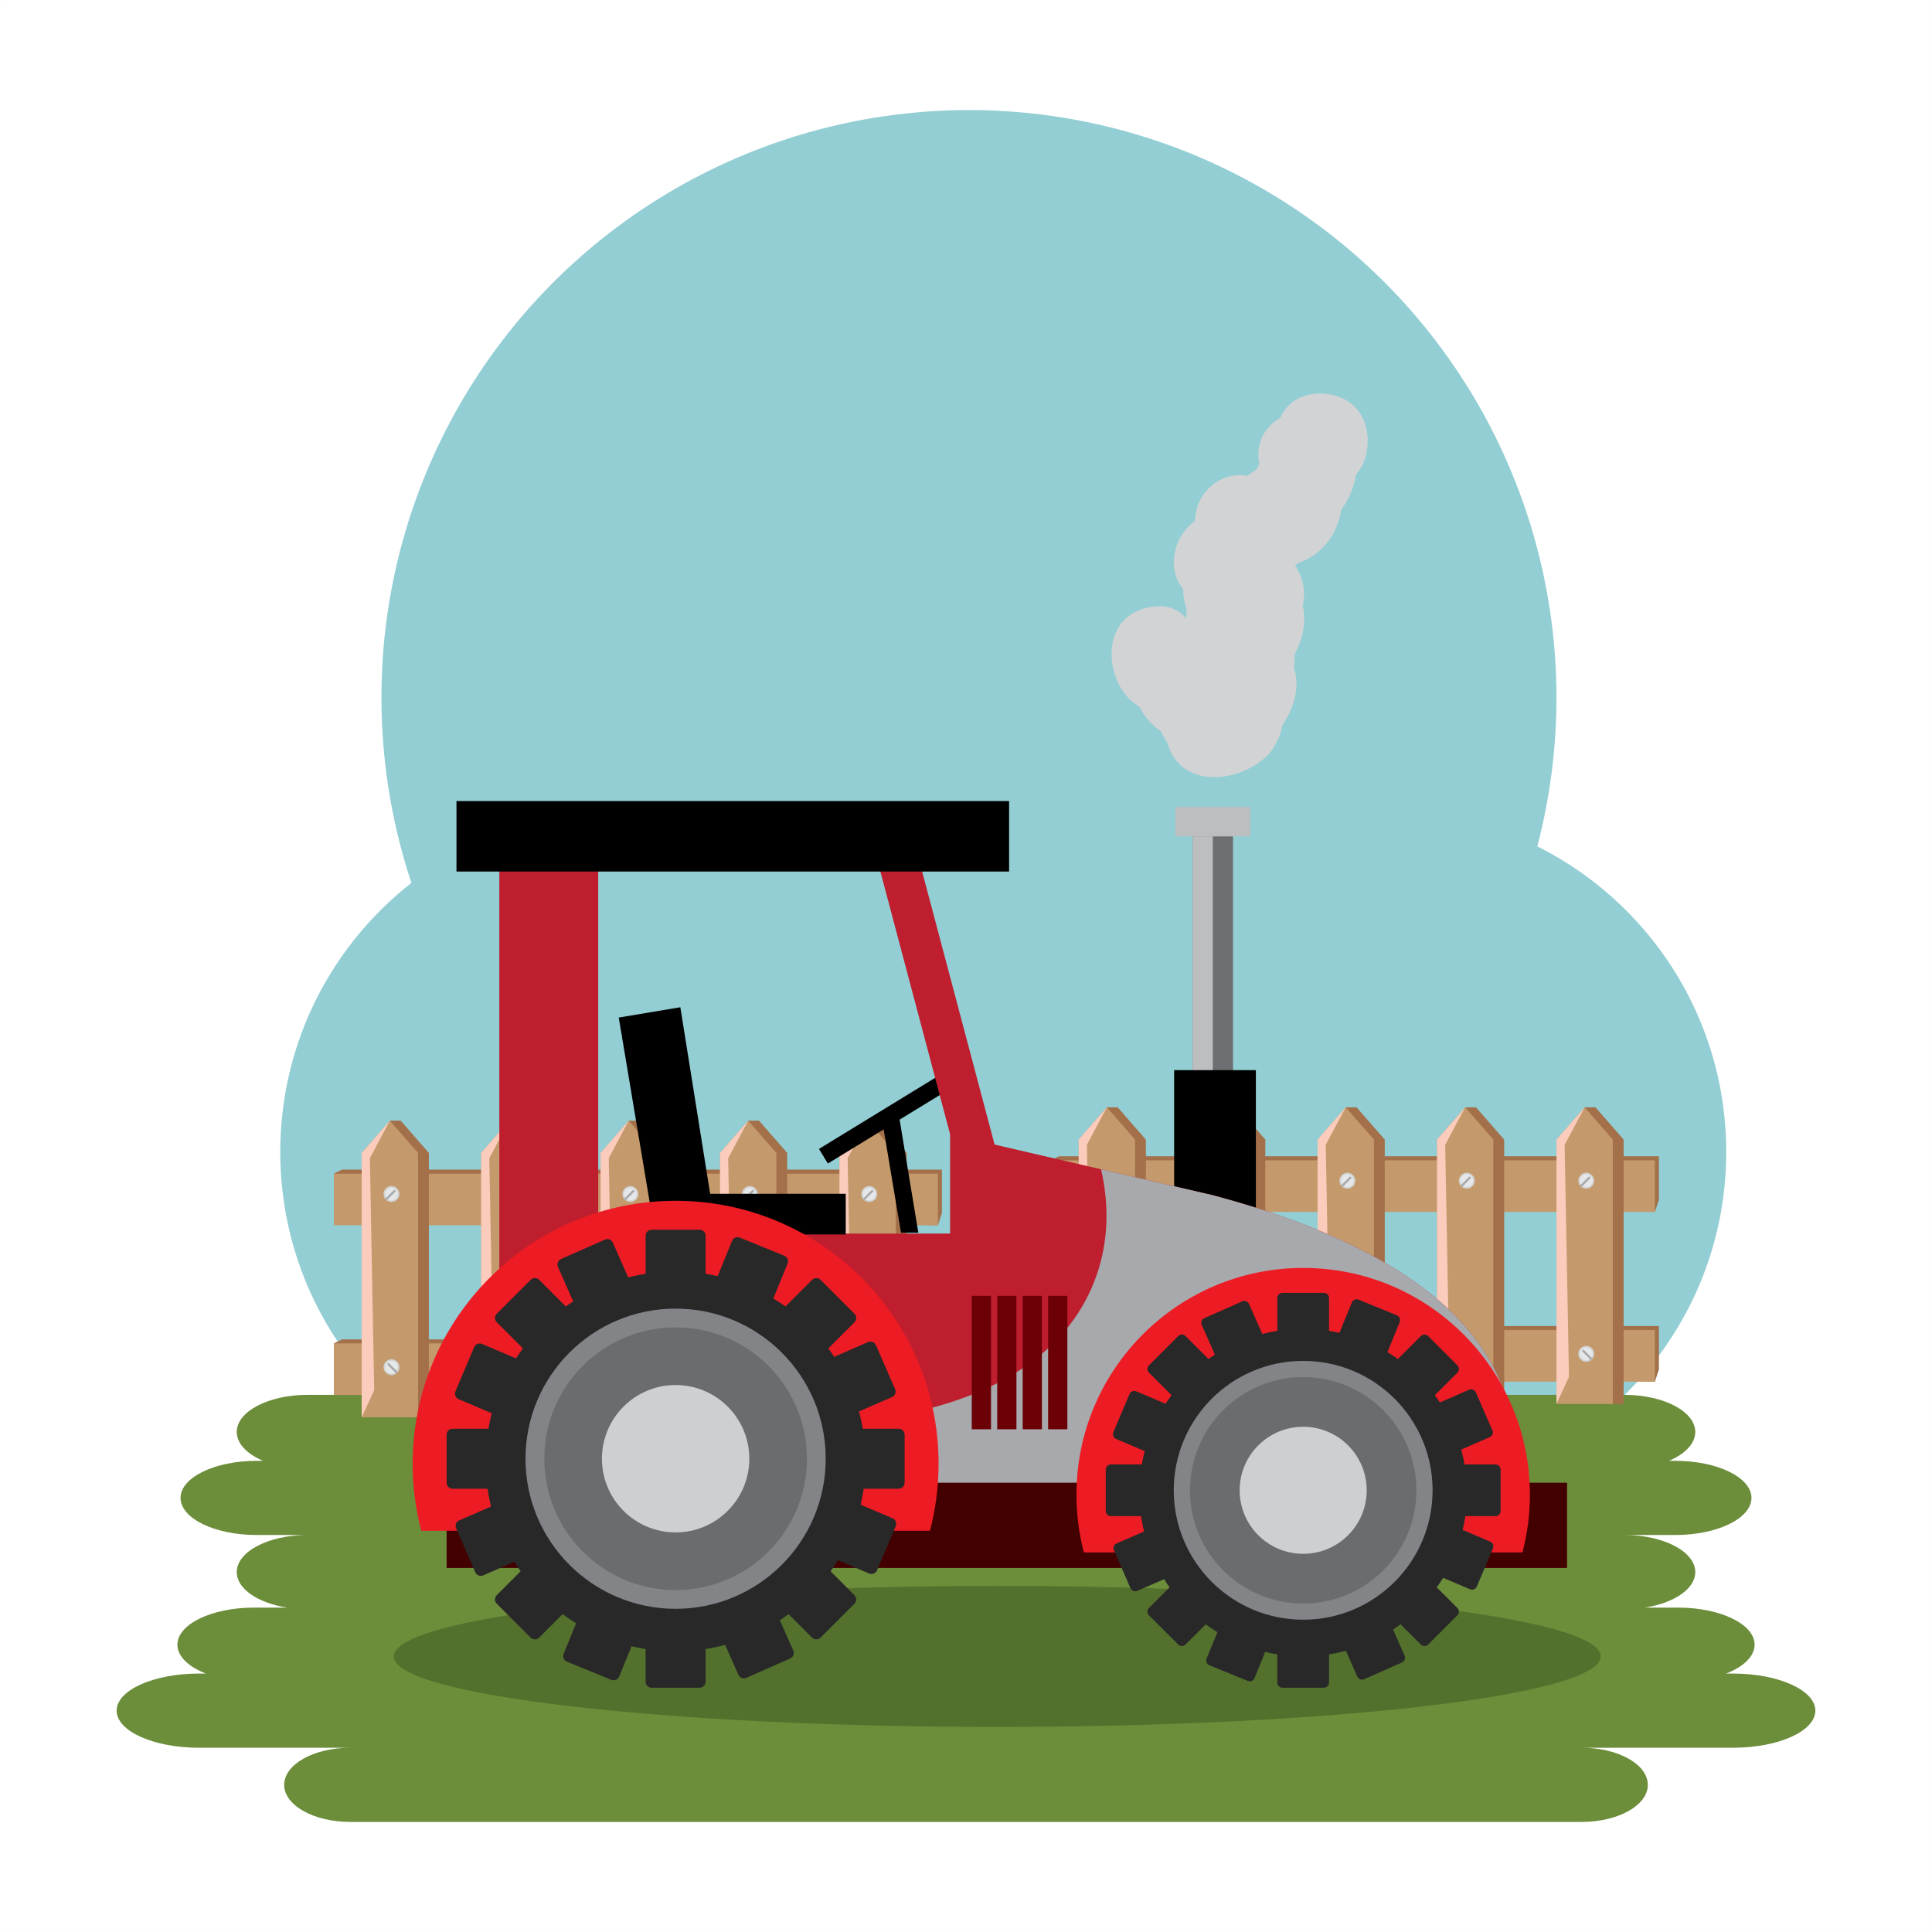 <?xml version="1.0" encoding="utf-8"?>
<!-- Generator: Adobe Illustrator 27.5.0, SVG Export Plug-In . SVG Version: 6.00 Build 0)  -->
<svg version="1.1" id="Capa_1" xmlns="http://www.w3.org/2000/svg" xmlns:xlink="http://www.w3.org/1999/xlink" x="0px" y="0px"
	 viewBox="0 0 425.2 425.2" style="enable-background:new 0 0 425.2 425.2;" xml:space="preserve">
<rect x="0" y="0" width="425.2" height="425.2" fill="#808080" stroke="none"/>
<g>
	<rect x="0.002" y="0.002" style="fill:#FFFFFF;" width="425.196" height="425.196"/>
	
		<ellipse transform="matrix(1 -0.018 0.018 1 -4.003 3.924)" style="fill:#93CED4;" cx="217.848" cy="226.245" rx="113.202" ry="113.203"/>
	<circle style="fill:#93CED4;" cx="213.249" cy="153.523" r="129.3"/>
	<path style="fill:#93CED4;" d="M229.607,253.526c0-41.507,33.647-75.154,75.153-75.154c41.506,0,75.153,33.647,75.153,75.154
		c0,41.504-33.647,75.152-75.153,75.152C263.254,328.679,229.607,295.03,229.607,253.526z"/>
	<path style="fill:#93CED4;" d="M61.681,253.526c0-41.507,33.647-75.154,75.153-75.154s75.153,33.647,75.153,75.154
		c0,41.504-33.647,75.152-75.153,75.152S61.681,295.03,61.681,253.526z"/>
	<path style="fill:#6C8D3A;" d="M399.528,376.485c0,4.51-8.115,8.164-18.126,8.164h-33.296c8.036,0,14.551,3.656,14.551,8.164
		c0,4.51-6.515,8.164-14.551,8.164H77.093c-8.037,0-14.551-3.654-14.551-8.164c0-4.508,6.514-8.164,14.551-8.164H43.797
		c-10.011,0-18.126-3.654-18.126-8.164c0-4.508,8.115-8.164,18.126-8.164h1.508c-3.816-1.496-6.262-3.783-6.262-6.35
		c0-4.508,7.535-8.164,16.83-8.164h7.305c-6.405-1.01-11.073-4.125-11.073-7.814c0-4.51,6.967-8.164,15.563-8.164H56.501
		c-9.258,0-16.763-3.656-16.763-8.164c0-4.51,7.505-8.164,16.763-8.164h1.395c-3.529-1.498-5.791-3.783-5.791-6.35
		c0-4.51,6.967-8.166,15.563-8.166h289.865c8.595,0,15.563,3.656,15.563,8.166c0,2.566-2.262,4.852-5.791,6.35h1.395
		c9.258,0,16.763,3.654,16.763,8.164c0,4.508-7.505,8.164-16.763,8.164h-11.166c8.595,0,15.563,3.654,15.563,8.164
		c0,3.689-4.668,6.805-11.073,7.814h7.305c9.295,0,16.83,3.656,16.83,8.164c0,2.566-2.446,4.853-6.262,6.35h1.508
		C391.413,368.321,399.528,371.978,399.528,376.485z"/>
	<g>
		<g>
			<polygon style="fill:#A3704A;" points="365.102,264.038 364.205,266.726 233.067,264.038 231.275,255.368 233.067,254.472 
				365.102,254.472 			"/>
			<rect x="231.275" y="255.368" style="fill:#C49A6C;" width="132.93" height="11.357"/>
		</g>
		<g>
			<polygon style="fill:#A3704A;" points="365.102,301.396 364.205,304.085 233.067,301.396 231.275,292.728 233.067,291.831 
				365.102,291.831 			"/>
			<rect x="231.275" y="292.728" style="fill:#C49A6C;" width="132.93" height="11.357"/>
		</g>
		<g>
			<g>
				<polygon style="fill:#A3704A;" points="252.186,308.979 239.783,308.979 239.783,250.802 243.6,243.704 245.984,243.704 
					252.186,250.802 				"/>
				<polygon style="fill:#C49A6C;" points="249.8,308.979 237.398,308.979 237.398,250.802 243.6,243.704 249.8,250.802 				"/>
				<polygon style="fill:#FBCBBB;" points="240.155,303.044 237.398,308.979 237.398,250.802 243.6,243.704 239.201,251.972 				"/>
			</g>
			<g>
				<path style="fill:#D1D3D4;" d="M245.193,261.085c-0.682,0.684-1.79,0.684-2.473,0c-0.684-0.684-0.683-1.789,0-2.473
					s1.791-0.684,2.473,0C245.877,259.296,245.876,260.401,245.193,261.085z"/>
				<path style="fill:#E6E7E8;" d="M244.95,260.843c-0.548,0.547-1.436,0.547-1.985,0c-0.548-0.549-0.548-1.438,0-1.986
					c0.549-0.549,1.438-0.549,1.985,0C245.498,259.405,245.498,260.294,244.95,260.843z"/>
				<path style="fill:#A7A9AC;" d="M243.058,261.085c-0.092,0.094-0.244,0.094-0.337,0l0,0c-0.093-0.092-0.093-0.244,0-0.338
					l1.724-1.723c0.093-0.094,0.244-0.094,0.337,0l0,0c0.094,0.094,0.094,0.244,0,0.338L243.058,261.085z"/>
			</g>
			<g>
				<path style="fill:#D1D3D4;" d="M245.193,296.722c0.684,0.682,0.684,1.789,0,2.473c-0.682,0.684-1.79,0.684-2.473,0
					c-0.684-0.684-0.684-1.791,0-2.473C243.403,296.038,244.512,296.038,245.193,296.722z"/>
				<path style="fill:#E6E7E8;" d="M244.951,296.966c0.547,0.547,0.547,1.438,0,1.984c-0.549,0.549-1.438,0.549-1.986,0
					c-0.548-0.547-0.549-1.438,0-1.984C243.514,296.417,244.402,296.417,244.951,296.966z"/>
				<path style="fill:#A7A9AC;" d="M245.193,298.857c0.093,0.094,0.093,0.244,0,0.338l0,0c-0.092,0.094-0.243,0.094-0.337,0
					l-1.724-1.725c-0.094-0.092-0.094-0.242,0-0.336l0,0c0.093-0.094,0.244-0.094,0.337,0L245.193,298.857z"/>
			</g>
		</g>
		<g>
			<g>
				<polygon style="fill:#A3704A;" points="278.473,308.979 266.07,308.979 266.07,250.802 269.888,243.704 272.272,243.704 
					278.473,250.802 				"/>
				<polygon style="fill:#C49A6C;" points="276.088,308.979 263.686,308.979 263.686,250.802 269.888,243.704 276.088,250.802 				
					"/>
				<polygon style="fill:#FBCBBB;" points="266.442,303.044 263.686,308.979 263.686,250.802 269.888,243.704 265.488,251.972 				
					"/>
			</g>
			<g>
				<path style="fill:#D1D3D4;" d="M271.482,261.085c-0.683,0.684-1.79,0.684-2.474,0c-0.683-0.684-0.683-1.789,0-2.473
					c0.684-0.684,1.791-0.684,2.474,0C272.164,259.296,272.164,260.401,271.482,261.085z"/>
				<path style="fill:#E6E7E8;" d="M271.237,260.843c-0.548,0.547-1.436,0.547-1.985,0c-0.548-0.549-0.548-1.438,0-1.986
					c0.548-0.549,1.438-0.549,1.985,0C271.786,259.405,271.786,260.294,271.237,260.843z"/>
				<path style="fill:#A7A9AC;" d="M269.346,261.085c-0.094,0.094-0.244,0.094-0.338,0l0,0c-0.093-0.092-0.093-0.244,0-0.338
					l1.724-1.723c0.094-0.094,0.244-0.094,0.338,0l0,0c0.093,0.094,0.093,0.244,0,0.338L269.346,261.085z"/>
			</g>
			<g>
				<path style="fill:#D1D3D4;" d="M271.48,296.722c0.684,0.682,0.684,1.789,0,2.473c-0.682,0.684-1.789,0.684-2.472,0
					c-0.684-0.684-0.684-1.791,0-2.473C269.691,296.038,270.799,296.038,271.48,296.722z"/>
				<path style="fill:#E6E7E8;" d="M271.237,296.966c0.549,0.547,0.549,1.438,0,1.984c-0.548,0.549-1.438,0.549-1.985,0
					c-0.548-0.547-0.548-1.438,0-1.984C269.8,296.417,270.69,296.417,271.237,296.966z"/>
				<path style="fill:#A7A9AC;" d="M271.48,298.857c0.094,0.094,0.094,0.244,0,0.338l0,0c-0.092,0.094-0.243,0.094-0.336,0
					l-1.725-1.725c-0.093-0.092-0.093-0.242,0-0.336l0,0c0.094-0.094,0.244-0.094,0.338,0L271.48,298.857z"/>
			</g>
		</g>
		<g>
			<g>
				<polygon style="fill:#A3704A;" points="304.76,308.979 292.358,308.979 292.358,250.802 296.175,243.704 298.56,243.704 
					304.76,250.802 				"/>
				<polygon style="fill:#C49A6C;" points="302.376,308.979 289.974,308.979 289.974,250.802 296.175,243.704 302.376,250.802 				
					"/>
				<polygon style="fill:#FBCBBB;" points="292.729,303.044 289.974,308.979 289.974,250.802 296.175,243.704 291.775,251.972 				
					"/>
			</g>
			<g>
				<path style="fill:#D1D3D4;" d="M297.769,261.085c-0.682,0.684-1.79,0.684-2.473,0c-0.684-0.684-0.683-1.789,0-2.473
					s1.791-0.684,2.473,0C298.452,259.296,298.451,260.401,297.769,261.085z"/>
				<path style="fill:#E6E7E8;" d="M297.525,260.843c-0.549,0.547-1.438,0.547-1.986,0c-0.548-0.549-0.548-1.438,0-1.986
					c0.548-0.549,1.438-0.549,1.986,0C298.073,259.405,298.073,260.294,297.525,260.843z"/>
				<path style="fill:#A7A9AC;" d="M295.632,261.085c-0.092,0.094-0.243,0.094-0.336,0l0,0c-0.093-0.092-0.093-0.244,0-0.338
					l1.724-1.723c0.093-0.094,0.244-0.094,0.337,0l0,0c0.094,0.094,0.094,0.244,0,0.338L295.632,261.085z"/>
			</g>
			<g>
				<path style="fill:#D1D3D4;" d="M297.769,296.722c0.684,0.682,0.684,1.789,0,2.473c-0.682,0.684-1.79,0.684-2.473,0
					c-0.684-0.684-0.684-1.791,0-2.473C295.978,296.038,297.087,296.038,297.769,296.722z"/>
				<path style="fill:#E6E7E8;" d="M297.525,296.966c0.548,0.547,0.548,1.438,0,1.984c-0.549,0.549-1.438,0.549-1.986,0
					c-0.548-0.547-0.548-1.438,0-1.984C296.087,296.417,296.977,296.417,297.525,296.966z"/>
				<path style="fill:#A7A9AC;" d="M297.769,298.857c0.093,0.094,0.093,0.244,0,0.338l0,0c-0.093,0.094-0.244,0.094-0.336,0
					l-1.725-1.725c-0.094-0.092-0.094-0.242,0-0.336l0,0c0.093-0.094,0.244-0.094,0.337,0L297.769,298.857z"/>
			</g>
		</g>
		<g>
			<g>
				<polygon style="fill:#A3704A;" points="331.047,308.979 318.646,308.979 318.646,250.802 322.463,243.704 324.848,243.704 
					331.047,250.802 				"/>
				<polygon style="fill:#C49A6C;" points="328.663,308.979 316.261,308.979 316.261,250.802 322.463,243.704 328.663,250.802 				
					"/>
				<polygon style="fill:#FBCBBB;" points="319.017,303.044 316.261,308.979 316.261,250.802 322.463,243.704 318.063,251.972 				
					"/>
			</g>
			<g>
				<path style="fill:#D1D3D4;" d="M324.056,261.085c-0.683,0.684-1.79,0.684-2.473,0c-0.683-0.684-0.683-1.789,0-2.473
					c0.683-0.684,1.79-0.684,2.473,0C324.739,259.296,324.739,260.401,324.056,261.085z"/>
				<path style="fill:#E6E7E8;" d="M323.813,260.843c-0.549,0.547-1.439,0.547-1.986,0c-0.548-0.549-0.548-1.438,0-1.986
					c0.548-0.549,1.438-0.549,1.986,0C324.361,259.405,324.36,260.294,323.813,260.843z"/>
				<path style="fill:#A7A9AC;" d="M321.92,261.085c-0.094,0.094-0.243,0.094-0.337,0l0,0c-0.093-0.092-0.093-0.244,0-0.338
					l1.724-1.723c0.094-0.094,0.244-0.094,0.337,0l0,0c0.094,0.094,0.094,0.244,0,0.338L321.92,261.085z"/>
			</g>
			<g>
				<path style="fill:#D1D3D4;" d="M324.056,296.722c0.684,0.682,0.684,1.789,0,2.473c-0.683,0.684-1.79,0.684-2.473,0
					c-0.683-0.684-0.683-1.791,0-2.473C322.266,296.038,323.373,296.038,324.056,296.722z"/>
				<path style="fill:#E6E7E8;" d="M323.813,296.966c0.548,0.547,0.549,1.438,0,1.984c-0.549,0.549-1.439,0.549-1.986,0
					c-0.548-0.547-0.548-1.438,0-1.984C322.374,296.417,323.264,296.417,323.813,296.966z"/>
				<path style="fill:#A7A9AC;" d="M324.056,298.857c0.094,0.094,0.094,0.244,0,0.338l0,0c-0.093,0.094-0.244,0.094-0.336,0
					l-1.725-1.725c-0.093-0.092-0.093-0.242,0-0.336l0,0c0.093-0.094,0.244-0.094,0.338,0L324.056,298.857z"/>
			</g>
		</g>
		<g>
			<g>
				<polygon style="fill:#A3704A;" points="357.335,308.979 344.934,308.979 344.934,250.802 348.75,243.704 351.134,243.704 
					357.335,250.802 				"/>
				<polygon style="fill:#C49A6C;" points="354.95,308.979 342.549,308.979 342.549,250.802 348.75,243.704 354.95,250.802 				"/>
				<polygon style="fill:#FBCBBB;" points="345.305,303.044 342.549,308.979 342.549,250.802 348.75,243.704 344.351,251.972 				
					"/>
			</g>
			<g>
				<path style="fill:#D1D3D4;" d="M350.344,261.085c-0.683,0.684-1.791,0.684-2.473,0c-0.684-0.684-0.683-1.789,0-2.473
					c0.682-0.684,1.79-0.684,2.473,0C351.027,259.296,351.026,260.401,350.344,261.085z"/>
				<path style="fill:#E6E7E8;" d="M350.101,260.843c-0.549,0.547-1.438,0.547-1.987,0c-0.548-0.549-0.548-1.438,0-1.986
					c0.549-0.549,1.438-0.549,1.987,0C350.648,259.405,350.648,260.294,350.101,260.843z"/>
				<path style="fill:#A7A9AC;" d="M348.207,261.085c-0.093,0.094-0.243,0.094-0.336,0l0,0c-0.093-0.092-0.093-0.244,0-0.338
					l1.724-1.723c0.093-0.094,0.244-0.094,0.337,0l0,0c0.094,0.094,0.094,0.244,0,0.338L348.207,261.085z"/>
			</g>
			<g>
				<path style="fill:#D1D3D4;" d="M350.344,296.722c0.684,0.682,0.684,1.789,0,2.473c-0.683,0.684-1.791,0.684-2.473,0
					c-0.684-0.684-0.684-1.791,0-2.473C348.553,296.038,349.661,296.038,350.344,296.722z"/>
				<path style="fill:#E6E7E8;" d="M350.101,296.966c0.548,0.547,0.548,1.438,0,1.984c-0.549,0.549-1.438,0.549-1.987,0
					c-0.548-0.547-0.548-1.438,0-1.984C348.662,296.417,349.552,296.417,350.101,296.966z"/>
				<path style="fill:#A7A9AC;" d="M350.344,298.857c0.093,0.094,0.093,0.244,0,0.338l0,0c-0.093,0.094-0.244,0.094-0.337,0
					l-1.724-1.725c-0.094-0.092-0.094-0.242,0-0.336l0,0c0.092-0.094,0.244-0.094,0.337,0L350.344,298.857z"/>
			</g>
		</g>
	</g>
	<g>
		<g>
			<polygon style="fill:#A3704A;" points="207.303,266.974 206.407,269.661 75.27,266.974 73.477,258.304 75.27,257.407 
				207.303,257.407 			"/>
			<rect x="73.477" y="258.304" style="fill:#C49A6C;" width="132.931" height="11.357"/>
		</g>
		<g>
			<polygon style="fill:#A3704A;" points="207.303,304.333 206.407,307.021 75.27,304.333 73.477,295.663 75.27,294.767 
				207.303,294.767 			"/>
			<rect x="73.477" y="295.663" style="fill:#C49A6C;" width="132.931" height="11.357"/>
		</g>
		<g>
			<g>
				<polygon style="fill:#A3704A;" points="94.388,311.915 81.985,311.915 81.985,253.737 85.801,246.64 88.186,246.64 
					94.388,253.737 				"/>
				<polygon style="fill:#C49A6C;" points="92.002,311.915 79.601,311.915 79.601,253.737 85.801,246.64 92.002,253.737 				"/>
				<polygon style="fill:#FBCBBB;" points="82.356,305.979 79.601,311.915 79.601,253.737 85.801,246.64 81.402,254.907 				"/>
			</g>
			<g>
				<path style="fill:#D1D3D4;" d="M87.396,264.022c-0.683,0.682-1.79,0.682-2.473,0c-0.684-0.684-0.683-1.791,0-2.475
					c0.683-0.682,1.79-0.682,2.473,0C88.078,262.232,88.078,263.339,87.396,264.022z"/>
				<path style="fill:#E6E7E8;" d="M87.151,263.778c-0.548,0.547-1.437,0.549-1.985,0c-0.548-0.549-0.548-1.438,0-1.986
					c0.549-0.549,1.438-0.549,1.985,0C87.7,262.341,87.7,263.229,87.151,263.778z"/>
				<path style="fill:#A7A9AC;" d="M85.26,264.022c-0.093,0.092-0.244,0.092-0.337,0l0,0c-0.094-0.094-0.094-0.246,0-0.338
					l1.724-1.725c0.093-0.092,0.244-0.092,0.337,0l0,0c0.093,0.094,0.093,0.244,0,0.338L85.26,264.022z"/>
			</g>
			<g>
				<path style="fill:#D1D3D4;" d="M87.396,299.657c0.683,0.684,0.683,1.791,0,2.475c-0.683,0.682-1.79,0.682-2.473,0
					c-0.684-0.684-0.684-1.791,0-2.475C85.605,298.974,86.713,298.974,87.396,299.657z"/>
				<path style="fill:#E6E7E8;" d="M87.152,299.901c0.548,0.549,0.548,1.438,0,1.986c-0.549,0.549-1.438,0.547-1.986,0
					c-0.548-0.549-0.549-1.438,0-1.986C85.715,299.353,86.604,299.353,87.152,299.901z"/>
				<path style="fill:#A7A9AC;" d="M87.396,301.794c0.093,0.092,0.093,0.244,0,0.338l0,0c-0.093,0.092-0.244,0.092-0.337,0
					l-1.724-1.725c-0.094-0.094-0.094-0.244,0-0.338l0,0c0.093-0.094,0.244-0.094,0.337,0L87.396,301.794z"/>
			</g>
		</g>
		<g>
			<g>
				<polygon style="fill:#A3704A;" points="120.675,311.915 108.272,311.915 108.272,253.737 112.089,246.64 114.474,246.64 
					120.675,253.737 				"/>
				<polygon style="fill:#C49A6C;" points="118.289,311.915 105.888,311.915 105.888,253.737 112.089,246.64 118.289,253.737 				
					"/>
				<polygon style="fill:#FBCBBB;" points="108.645,305.979 105.888,311.915 105.888,253.737 112.089,246.64 107.689,254.907 				
					"/>
			</g>
			<g>
				<path style="fill:#D1D3D4;" d="M113.684,264.022c-0.684,0.682-1.79,0.682-2.474,0c-0.683-0.684-0.683-1.791,0-2.475
					c0.684-0.682,1.79-0.682,2.474,0C114.366,262.232,114.366,263.339,113.684,264.022z"/>
				<path style="fill:#E6E7E8;" d="M113.439,263.778c-0.549,0.547-1.438,0.549-1.985,0c-0.549-0.549-0.549-1.438,0-1.986
					c0.548-0.549,1.437-0.549,1.985,0C113.988,262.341,113.987,263.229,113.439,263.778z"/>
				<path style="fill:#A7A9AC;" d="M111.548,264.022c-0.094,0.092-0.244,0.092-0.338,0l0,0c-0.093-0.094-0.093-0.246,0-0.338
					l1.724-1.725c0.094-0.092,0.244-0.092,0.337,0l0,0c0.094,0.094,0.094,0.244,0,0.338L111.548,264.022z"/>
			</g>
			<g>
				<path style="fill:#D1D3D4;" d="M113.683,299.657c0.684,0.684,0.684,1.791,0,2.475c-0.683,0.682-1.789,0.682-2.473,0
					c-0.683-0.684-0.683-1.791,0-2.475C111.894,298.974,113,298.974,113.683,299.657z"/>
				<path style="fill:#E6E7E8;" d="M113.439,299.901c0.548,0.549,0.549,1.438,0,1.986c-0.549,0.549-1.438,0.547-1.985,0
					c-0.549-0.549-0.549-1.438,0-1.986C112.002,299.353,112.891,299.353,113.439,299.901z"/>
				<path style="fill:#A7A9AC;" d="M113.683,301.794c0.094,0.092,0.094,0.244,0,0.338l0,0c-0.093,0.092-0.244,0.092-0.337,0
					l-1.724-1.725c-0.093-0.094-0.093-0.244,0-0.338l0,0c0.093-0.094,0.243-0.094,0.338,0L113.683,301.794z"/>
			</g>
		</g>
		<g>
			<g>
				<polygon style="fill:#A3704A;" points="146.962,311.915 134.561,311.915 134.561,253.737 138.376,246.64 140.761,246.64 
					146.962,253.737 				"/>
				<polygon style="fill:#C49A6C;" points="144.577,311.915 132.176,311.915 132.176,253.737 138.376,246.64 144.577,253.737 				
					"/>
				<polygon style="fill:#FBCBBB;" points="134.932,305.979 132.176,311.915 132.176,253.737 138.376,246.64 133.978,254.907 				
					"/>
			</g>
			<g>
				<path style="fill:#D1D3D4;" d="M139.971,264.022c-0.683,0.682-1.79,0.682-2.473,0c-0.684-0.684-0.684-1.791,0-2.475
					c0.683-0.682,1.79-0.682,2.473,0C140.654,262.232,140.653,263.339,139.971,264.022z"/>
				<path style="fill:#E6E7E8;" d="M139.728,263.778c-0.549,0.547-1.439,0.549-1.987,0c-0.548-0.549-0.548-1.438,0-1.986
					c0.549-0.549,1.438-0.549,1.987,0C140.275,262.341,140.275,263.229,139.728,263.778z"/>
				<path style="fill:#A7A9AC;" d="M137.835,264.022c-0.094,0.092-0.245,0.092-0.337,0l0,0c-0.094-0.094-0.094-0.246,0-0.338
					l1.724-1.725c0.093-0.092,0.244-0.092,0.337,0l0,0c0.094,0.094,0.094,0.244,0,0.338L137.835,264.022z"/>
			</g>
			<g>
				<path style="fill:#D1D3D4;" d="M139.971,299.657c0.684,0.684,0.684,1.791,0,2.475c-0.683,0.682-1.79,0.682-2.473,0
					c-0.684-0.684-0.684-1.791,0-2.475C138.181,298.974,139.288,298.974,139.971,299.657z"/>
				<path style="fill:#E6E7E8;" d="M139.728,299.901c0.548,0.549,0.548,1.438,0,1.986c-0.549,0.549-1.439,0.547-1.987,0
					c-0.548-0.549-0.548-1.438,0-1.986C138.289,299.353,139.179,299.353,139.728,299.901z"/>
				<path style="fill:#A7A9AC;" d="M139.971,301.794c0.093,0.092,0.093,0.244,0,0.338l0,0c-0.093,0.092-0.244,0.092-0.337,0
					l-1.725-1.725c-0.093-0.094-0.093-0.244,0-0.338l0,0c0.093-0.094,0.244-0.094,0.337,0L139.971,301.794z"/>
			</g>
		</g>
		<g>
			<g>
				<polygon style="fill:#A3704A;" points="173.249,311.915 160.848,311.915 160.848,253.737 164.664,246.64 167.049,246.64 
					173.249,253.737 				"/>
				<polygon style="fill:#C49A6C;" points="170.864,311.915 158.463,311.915 158.463,253.737 164.664,246.64 170.864,253.737 				
					"/>
				<polygon style="fill:#FBCBBB;" points="161.219,305.979 158.463,311.915 158.463,253.737 164.664,246.64 160.265,254.907 				
					"/>
			</g>
			<g>
				<path style="fill:#D1D3D4;" d="M166.258,264.022c-0.683,0.682-1.79,0.682-2.474,0c-0.683-0.684-0.683-1.791,0-2.475
					c0.684-0.682,1.791-0.682,2.474,0C166.941,262.232,166.941,263.339,166.258,264.022z"/>
				<path style="fill:#E6E7E8;" d="M166.015,263.778c-0.549,0.547-1.438,0.549-1.986,0c-0.549-0.549-0.549-1.438,0-1.986
					c0.548-0.549,1.438-0.549,1.986,0C166.564,262.341,166.563,263.229,166.015,263.778z"/>
				<path style="fill:#A7A9AC;" d="M164.122,264.022c-0.094,0.092-0.244,0.092-0.338,0l0,0c-0.093-0.094-0.093-0.246,0-0.338
					l1.725-1.725c0.094-0.092,0.244-0.092,0.337,0l0,0c0.094,0.094,0.094,0.244,0,0.338L164.122,264.022z"/>
			</g>
			<g>
				<path style="fill:#D1D3D4;" d="M166.258,299.657c0.684,0.684,0.684,1.791,0,2.475c-0.683,0.682-1.79,0.682-2.474,0
					c-0.683-0.684-0.683-1.791,0-2.475C164.468,298.974,165.575,298.974,166.258,299.657z"/>
				<path style="fill:#E6E7E8;" d="M166.015,299.901c0.548,0.549,0.549,1.438,0,1.986c-0.549,0.549-1.438,0.547-1.986,0
					c-0.549-0.549-0.549-1.438,0-1.986C164.576,299.353,165.466,299.353,166.015,299.901z"/>
				<path style="fill:#A7A9AC;" d="M166.258,301.794c0.094,0.092,0.094,0.244,0,0.338l0,0c-0.093,0.092-0.244,0.092-0.337,0
					l-1.725-1.725c-0.092-0.094-0.092-0.244,0-0.338l0,0c0.094-0.094,0.244-0.094,0.338,0L166.258,301.794z"/>
			</g>
		</g>
		<g>
			<g>
				<polygon style="fill:#A3704A;" points="199.537,311.915 187.136,311.915 187.136,253.737 190.951,246.64 193.336,246.64 
					199.537,253.737 				"/>
				<polygon style="fill:#C49A6C;" points="197.152,311.915 184.751,311.915 184.751,253.737 190.951,246.64 197.152,253.737 				
					"/>
				<polygon style="fill:#FBCBBB;" points="187.507,305.979 184.751,311.915 184.751,253.737 190.951,246.64 186.553,254.907 				
					"/>
			</g>
			<g>
				<path style="fill:#D1D3D4;" d="M192.546,264.022c-0.683,0.682-1.791,0.682-2.474,0c-0.684-0.684-0.683-1.791,0-2.475
					c0.683-0.682,1.791-0.682,2.474,0C193.23,262.232,193.229,263.339,192.546,264.022z"/>
				<path style="fill:#E6E7E8;" d="M192.303,263.778c-0.549,0.547-1.438,0.549-1.987,0c-0.548-0.549-0.548-1.438,0-1.986
					c0.549-0.549,1.439-0.549,1.987,0C192.851,262.341,192.851,263.229,192.303,263.778z"/>
				<path style="fill:#A7A9AC;" d="M190.409,264.022c-0.093,0.092-0.244,0.092-0.337,0l0,0c-0.093-0.094-0.093-0.246,0-0.338
					l1.725-1.725c0.093-0.092,0.243-0.092,0.337,0l0,0c0.094,0.094,0.094,0.244,0,0.338L190.409,264.022z"/>
			</g>
			<g>
				<path style="fill:#D1D3D4;" d="M192.546,299.657c0.684,0.684,0.684,1.791,0,2.475c-0.683,0.682-1.791,0.682-2.474,0
					c-0.684-0.684-0.684-1.791,0-2.475C190.755,298.974,191.863,298.974,192.546,299.657z"/>
				<path style="fill:#E6E7E8;" d="M192.303,299.901c0.548,0.549,0.548,1.438,0,1.986c-0.549,0.549-1.438,0.547-1.987,0
					c-0.548-0.549-0.548-1.438,0-1.986C190.864,299.353,191.754,299.353,192.303,299.901z"/>
				<path style="fill:#A7A9AC;" d="M192.546,301.794c0.093,0.092,0.093,0.244,0,0.338l0,0c-0.093,0.092-0.244,0.092-0.338,0
					l-1.724-1.725c-0.093-0.094-0.093-0.244,0-0.338l0,0c0.093-0.094,0.244-0.094,0.337,0L192.546,301.794z"/>
			</g>
		</g>
	</g>
</g>
<path style="fill:#53712C;" d="M86.65,364.55c0,8.564,59.465,15.507,132.821,15.507s132.823-6.942,132.823-15.507
	c0-8.565-59.467-15.508-132.823-15.508S86.65,355.984,86.65,364.55z"/>
<g>
	<rect x="262.482" y="184.055" style="fill:#6D6E71;" width="8.883" height="80.217"/>
	<rect x="262.482" y="184.055" style="fill:#BCBEC0;" width="4.441" height="80.217"/>
	<rect x="258.406" y="235.52" width="17.989" height="41.189"/>
	<path style="fill:#BE1E2D;" d="M111.345,327.234h219.829c0,0,17.903-42.344-64.293-64.201l-57.779-13.4v21.861h-97.756V327.234z"/>
	<path style="fill:#A7A9AC;" d="M266.88,263.033l-24.561-5.695c1.655,7.177,1.685,14.62-0.459,21.719
		c-5.083,16.832-19.716,26.039-35.899,30.535c-17.706,4.915-36.981,6.85-54.976,2.564c-13.601-3.239-28.221-8.017-39.64-16.66
		v31.739h219.829C331.173,327.234,349.076,284.891,266.88,263.033z"/>
	<rect x="109.893" y="188.992" style="fill:#BE1E2D;" width="21.76" height="138.243"/>
	<rect x="98.294" y="326.322" style="fill:#430000;" width="246.588" height="18.751"/>
	<g>
		<path style="fill:#ED1C24;" d="M253.857,341.654c-1.524-3.944-2.36-8.229-2.36-12.71c0-19.5,15.809-35.309,35.31-35.309
			c19.501,0,35.309,15.809,35.309,35.309c0,4.48-0.836,8.766-2.36,12.71h15.313c1.065-4.058,1.634-8.316,1.634-12.707
			c0-27.559-22.34-49.899-49.897-49.899c-27.557,0-49.896,22.341-49.896,49.899c0,4.391,0.568,8.649,1.634,12.707H253.857z"/>
		<g>
			<g>
				<path style="fill:#282829;" d="M322.853,328.5c0,19.908-16.138,36.049-36.047,36.049c-19.91,0-36.047-16.141-36.047-36.049
					c0-19.907,16.138-36.045,36.047-36.045C306.715,292.455,322.853,308.593,322.853,328.5z"/>
				<g>
					<path style="fill:#282829;" d="M308.021,343.181c-0.579-0.246-0.849-0.912-0.603-1.493l3.56-8.38
						c0.246-0.581,0.914-0.852,1.492-0.603l15.508,6.584c0.577,0.246,0.849,0.915,0.604,1.493l-3.561,8.383
						c-0.244,0.579-0.913,0.849-1.492,0.604L308.021,343.181z"/>
					<path style="fill:#282829;" d="M245.637,316.69c-0.579-0.246-0.849-0.915-0.604-1.494l3.56-8.382
						c0.243-0.58,0.915-0.849,1.493-0.604l15.506,6.583c0.581,0.249,0.852,0.915,0.604,1.497l-3.56,8.382
						c-0.246,0.576-0.915,0.846-1.493,0.603L245.637,316.69z"/>
				</g>
				<g>
					<path style="fill:#282829;" d="M300.784,350.022c-0.444-0.446-0.444-1.166,0-1.61l6.442-6.439c0.443-0.443,1.164-0.443,1.609,0
						l11.911,11.916c0.444,0.443,0.444,1.167,0,1.61l-6.442,6.438c-0.442,0.444-1.163,0.444-1.607,0L300.784,350.022z"/>
					<path style="fill:#282829;" d="M252.867,302.09c-0.445-0.446-0.445-1.166,0-1.609l6.439-6.44c0.445-0.446,1.166-0.446,1.61,0
						l11.912,11.916c0.444,0.443,0.444,1.167,0,1.61l-6.439,6.439c-0.447,0.443-1.167,0.443-1.611,0L252.867,302.09z"/>
				</g>
				<g>
					<path style="fill:#282829;" d="M291.903,353.578c-0.255-0.575,0.003-1.247,0.58-1.502l8.33-3.684
						c0.572-0.254,1.246,0.007,1.499,0.579l6.817,15.409c0.254,0.573-0.008,1.248-0.582,1.5l-8.328,3.687
						c-0.573,0.254-1.247-0.007-1.502-0.582L291.903,353.578z"/>
					<path style="fill:#282829;" d="M264.484,291.597c-0.253-0.575,0.006-1.248,0.581-1.503l8.328-3.683
						c0.574-0.255,1.245,0.006,1.503,0.579l6.815,15.409c0.255,0.575-0.006,1.248-0.583,1.502l-8.327,3.684
						c-0.574,0.255-1.249-0.007-1.504-0.579L264.484,291.597z"/>
				</g>
				<g>
					<path style="fill:#282829;" d="M312.423,323.024c-0.577,0.252-1.248-0.013-1.499-0.588l-3.642-8.347
						c-0.251-0.576,0.012-1.248,0.588-1.499l15.442-6.736c0.579-0.253,1.248,0.011,1.5,0.588l3.641,8.349
						c0.251,0.576-0.012,1.248-0.588,1.497L312.423,323.024z"/>
					<path style="fill:#282829;" d="M250.3,350.123c-0.576,0.25-1.247-0.012-1.5-0.588l-3.641-8.349
						c-0.25-0.576,0.013-1.248,0.588-1.5l15.445-6.736c0.576-0.248,1.246,0.013,1.497,0.591l3.642,8.348
						c0.251,0.575-0.014,1.247-0.587,1.499L250.3,350.123z"/>
				</g>
				<g>
					<path style="fill:#282829;" d="M301.692,306.559c-0.237,0.582-0.901,0.861-1.481,0.625l-8.434-3.439
						c-0.584-0.239-0.863-0.902-0.623-1.484l6.358-15.601c0.238-0.582,0.903-0.861,1.484-0.624l8.434,3.437
						c0.582,0.24,0.861,0.903,0.625,1.485L301.692,306.559z"/>
					<path style="fill:#282829;" d="M276.1,369.318c-0.238,0.581-0.905,0.864-1.483,0.623l-8.433-3.436
						c-0.582-0.237-0.861-0.903-0.624-1.484l6.363-15.602c0.235-0.582,0.901-0.863,1.483-0.627l8.433,3.44
						c0.581,0.236,0.861,0.901,0.624,1.484L276.1,369.318z"/>
				</g>
				<g>
					<path style="fill:#282829;" d="M308.838,314.009c-0.446,0.443-1.165,0.443-1.609,0l-6.442-6.438
						c-0.443-0.447-0.443-1.167,0-1.611l11.914-11.915c0.445-0.443,1.165-0.443,1.61,0l6.441,6.441c0.444,0.444,0.444,1.165,0,1.607
						L308.838,314.009z"/>
					<path style="fill:#282829;" d="M260.91,361.935c-0.44,0.444-1.163,0.444-1.61,0l-6.437-6.44c-0.447-0.447-0.447-1.166,0-1.613
						l11.914-11.912c0.444-0.444,1.165-0.444,1.61,0l6.44,6.439c0.443,0.447,0.443,1.167,0,1.611L260.91,361.935z"/>
				</g>
				<g>
					<path style="fill:#282829;" d="M312.272,333.68c-0.628,0-1.138-0.511-1.138-1.137v-9.108c0-0.627,0.51-1.14,1.138-1.14h16.847
						c0.628,0,1.14,0.513,1.14,1.14v9.108c0,0.626-0.511,1.137-1.14,1.137H312.272z"/>
					<path style="fill:#282829;" d="M244.493,333.68c-0.628,0-1.138-0.511-1.138-1.137v-9.108c0-0.627,0.51-1.14,1.138-1.14h16.85
						c0.629,0,1.14,0.513,1.14,1.14v9.108c0,0.626-0.51,1.137-1.14,1.137H244.493z"/>
				</g>
				<g>
					<path style="fill:#282829;" d="M292.5,302.525c0,0.627-0.513,1.14-1.14,1.14h-9.107c-0.628,0-1.141-0.513-1.141-1.14v-16.849
						c0-0.631,0.513-1.14,1.141-1.14h9.107c0.627,0,1.14,0.509,1.14,1.14V302.525z"/>
					<path style="fill:#282829;" d="M292.5,370.301c0,0.628-0.513,1.138-1.14,1.138h-9.107c-0.628,0-1.141-0.51-1.141-1.138v-16.848
						c0-0.63,0.513-1.141,1.141-1.141h9.107c0.627,0,1.14,0.511,1.14,1.141V370.301z"/>
				</g>
			</g>
			<path style="fill:#828487;" d="M315.287,327.99c0,15.728-12.749,28.479-28.481,28.479c-15.729,0-28.481-12.752-28.481-28.479
				c0-15.73,12.752-28.482,28.481-28.482C302.538,299.508,315.287,312.26,315.287,327.99z"/>
			<path style="fill:#6B6C6F;" d="M311.724,327.99c0,13.761-11.153,24.917-24.918,24.917c-13.763,0-24.918-11.156-24.918-24.917
				c0-13.762,11.155-24.92,24.918-24.92C300.571,303.07,311.724,314.228,311.724,327.99z"/>
			<path style="fill:#CDCFD0;" d="M300.787,327.99c0,7.72-6.259,13.979-13.98,13.979c-7.721,0-13.98-6.26-13.98-13.979
				c0-7.723,6.259-13.981,13.98-13.981C294.527,314.009,300.787,320.268,300.787,327.99z"/>
		</g>
	</g>
	<polygon points="157.724,271.683 144.172,271.683 136.178,223.946 149.732,221.679 	"/>
	<polygon points="193.985,245.6 198.293,271.298 202.11,271.298 197.857,245.6 	"/>
	<rect x="148.69" y="262.733" width="37.444" height="8.949"/>
	<g>
		<path style="fill:#ED1C24;" d="M110.469,336.889c-1.764-4.574-2.734-9.543-2.734-14.738c0-22.621,18.336-40.957,40.955-40.957
			c22.619,0,40.958,18.336,40.958,40.957c0,5.195-0.971,10.164-2.737,14.738h17.759c1.237-4.705,1.897-9.645,1.897-14.738
			c0-31.967-25.912-57.878-57.876-57.878c-31.964,0-57.876,25.911-57.876,57.878c0,5.094,0.66,10.033,1.899,14.738H110.469z"/>
		<g>
			<g>
				<path style="fill:#282829;" d="M190.504,321.636c0,23.09-18.724,41.81-41.814,41.81c-23.091,0-41.811-18.721-41.811-41.81
					c0-23.093,18.719-41.811,41.811-41.811C171.78,279.825,190.504,298.543,190.504,321.636z"/>
				<g>
					<path style="fill:#282829;" d="M173.297,338.661c-0.674-0.285-0.982-1.059-0.7-1.73l4.128-9.724
						c0.29-0.671,1.064-0.982,1.735-0.698l17.986,7.639c0.672,0.285,0.985,1.062,0.699,1.733l-4.127,9.721
						c-0.285,0.671-1.06,0.982-1.73,0.701L173.297,338.661z"/>
					<path style="fill:#282829;" d="M100.939,307.936c-0.672-0.287-0.987-1.062-0.702-1.733l4.129-9.723
						c0.286-0.673,1.062-0.984,1.729-0.699l17.99,7.639c0.67,0.284,0.983,1.058,0.699,1.73l-4.13,9.723
						c-0.285,0.672-1.058,0.986-1.731,0.702L100.939,307.936z"/>
				</g>
				<g>
					<path style="fill:#282829;" d="M164.903,346.597c-0.516-0.516-0.516-1.353,0-1.866l7.471-7.47c0.514-0.516,1.352-0.516,1.868,0
						l13.817,13.823c0.516,0.513,0.516,1.35,0,1.864l-7.474,7.469c-0.516,0.516-1.35,0.516-1.865,0L164.903,346.597z"/>
					<path style="fill:#282829;" d="M109.324,290.999c-0.516-0.516-0.516-1.352,0-1.868l7.471-7.468
						c0.515-0.516,1.353-0.516,1.866,0l13.82,13.823c0.513,0.513,0.513,1.35-0.003,1.865l-7.469,7.468
						c-0.517,0.516-1.351,0.516-1.867,0L109.324,290.999z"/>
				</g>
				<g>
					<path style="fill:#282829;" d="M154.602,350.724c-0.295-0.666,0.006-1.448,0.671-1.742l9.663-4.275
						c0.668-0.294,1.449,0.006,1.743,0.672l7.905,17.875c0.294,0.665-0.006,1.445-0.674,1.742l-9.66,4.271
						c-0.666,0.294-1.446-0.006-1.741-0.671L154.602,350.724z"/>
					<path style="fill:#282829;" d="M122.796,278.829c-0.293-0.665,0.009-1.448,0.675-1.742l9.661-4.274
						c0.667-0.294,1.445,0.007,1.741,0.675l7.908,17.872c0.294,0.666-0.009,1.445-0.678,1.742l-9.66,4.272
						c-0.666,0.294-1.446-0.007-1.743-0.673L122.796,278.829z"/>
				</g>
				<g>
					<path style="fill:#282829;" d="M178.402,315.283c-0.667,0.291-1.445-0.015-1.736-0.681l-4.226-9.684
						c-0.291-0.669,0.017-1.446,0.684-1.739l17.914-7.813c0.669-0.291,1.446,0.015,1.737,0.681l4.224,9.685
						c0.291,0.668-0.014,1.447-0.682,1.739L178.402,315.283z"/>
					<path style="fill:#282829;" d="M106.346,346.714c-0.671,0.291-1.448-0.016-1.738-0.681l-4.224-9.685
						c-0.293-0.665,0.015-1.444,0.684-1.738l17.91-7.814c0.669-0.294,1.448,0.015,1.738,0.684l4.223,9.682
						c0.292,0.669-0.012,1.449-0.683,1.738L106.346,346.714z"/>
				</g>
				<g>
					<path style="fill:#282829;" d="M165.956,296.186c-0.274,0.675-1.043,0.998-1.72,0.723l-9.781-3.99
						c-0.678-0.274-1.001-1.046-0.725-1.721l7.379-18.096c0.274-0.676,1.047-0.999,1.721-0.724l9.78,3.988
						c0.677,0.276,1.002,1.047,0.725,1.723L165.956,296.186z"/>
					<path style="fill:#282829;" d="M136.273,368.979c-0.274,0.671-1.046,0.998-1.723,0.722l-9.78-3.988
						c-0.678-0.275-0.998-1.047-0.726-1.722l7.381-18.096c0.276-0.676,1.047-0.999,1.722-0.724l9.783,3.988
						c0.673,0.276,0.999,1.048,0.723,1.723L136.273,368.979z"/>
				</g>
				<g>
					<path style="fill:#282829;" d="M174.246,304.822c-0.516,0.516-1.353,0.516-1.868,0l-7.468-7.467
						c-0.517-0.517-0.517-1.353,0-1.869l13.816-13.816c0.516-0.52,1.351-0.52,1.869,0l7.468,7.468c0.515,0.516,0.515,1.352,0,1.864
						L174.246,304.822z"/>
					<path style="fill:#282829;" d="M118.654,360.414c-0.513,0.516-1.351,0.516-1.865,0l-7.471-7.472
						c-0.514-0.515-0.514-1.353,0-1.865l13.819-13.819c0.516-0.52,1.354-0.52,1.867,0l7.47,7.468c0.516,0.519,0.516,1.353,0,1.868
						L118.654,360.414z"/>
				</g>
				<g>
					<path style="fill:#282829;" d="M178.229,327.643c-0.731,0-1.322-0.59-1.322-1.32v-10.561c0-0.733,0.591-1.323,1.322-1.323
						h19.541c0.729,0,1.32,0.591,1.32,1.323v10.561c0,0.73-0.591,1.32-1.32,1.32H178.229z"/>
					<path style="fill:#282829;" d="M99.61,327.643c-0.726,0-1.316-0.59-1.316-1.32v-10.561c0-0.733,0.59-1.323,1.316-1.323h19.545
						c0.729,0,1.319,0.591,1.319,1.323v10.561c0,0.73-0.59,1.32-1.319,1.32H99.61z"/>
				</g>
				<g>
					<path style="fill:#282829;" d="M155.294,291.507c0,0.726-0.592,1.315-1.32,1.315H143.41c-0.73,0-1.32-0.59-1.32-1.315v-19.546
						c0-0.729,0.591-1.319,1.32-1.319h10.563c0.729,0,1.32,0.591,1.32,1.319V291.507z"/>
					<path style="fill:#282829;" d="M155.294,370.119c0,0.728-0.592,1.319-1.32,1.319H143.41c-0.73,0-1.32-0.591-1.32-1.319v-19.543
						c0-0.728,0.591-1.318,1.32-1.318h10.563c0.729,0,1.32,0.591,1.32,1.318V370.119z"/>
				</g>
			</g>
			<circle style="fill:#828487;" cx="148.69" cy="321.038" r="33.035"/>
			<path style="fill:#6B6C6F;" d="M177.594,321.038c0,15.964-12.939,28.906-28.904,28.906c-15.961,0-28.902-12.942-28.902-28.906
				c0-15.961,12.941-28.901,28.902-28.901C164.655,292.137,177.594,305.077,177.594,321.038z"/>
			<path style="fill:#CDCFD0;" d="M164.91,321.038c0,8.959-7.263,16.22-16.219,16.22c-8.955,0-16.216-7.261-16.216-16.22
				c0-8.955,7.261-16.216,16.216-16.216C157.647,304.822,164.91,312.083,164.91,321.038z"/>
		</g>
	</g>
	<rect x="178.98" y="244.8" transform="matrix(0.853 -0.522 0.522 0.853 -100.218 137.476)" width="30.017" height="3.762"/>
	<polygon style="fill:#BE1E2D;" points="218.461,284.891 191.208,182.189 199.933,180.45 227.186,283.15 	"/>
	<rect x="100.462" y="176.299" width="121.621" height="15.511"/>
	<rect x="258.672" y="177.589" style="fill:#BCBEC0;" width="16.502" height="6.466"/>
	<g>
		<rect x="213.87" y="285.19" style="fill:#6C0007;" width="4.232" height="29.368"/>
		<rect x="219.472" y="285.19" style="fill:#6C0007;" width="4.229" height="29.368"/>
		<rect x="225.073" y="285.19" style="fill:#6C0007;" width="4.231" height="29.368"/>
		<rect x="230.674" y="285.19" style="fill:#6C0007;" width="4.232" height="29.368"/>
	</g>
</g>
<path style="fill:#D1D3D4;" d="M292.545,86.781c-4.467-0.697-8.907,0.869-10.722,5.104c-4.228,2.495-5.408,6.54-4.674,10.305
	c-0.276,0.403-0.523,0.821-0.721,1.267c-0.673,0.324-1.287,0.755-1.849,1.263c-4.789-0.936-9.603,2.196-11.05,6.792
	c-0.341,1.084-0.522,2.136-0.564,3.144c-2.45,1.812-4.213,4.593-4.579,8.066c-0.293,2.793,0.555,5.196,2.061,7.051
	c-0.06,1.377,0.158,2.817,0.714,4.287c-0.099,0.702-0.128,1.407-0.09,2.105c-0.07-0.087-0.128-0.174-0.204-0.261
	c-2.719-3.228-7.264-2.907-10.687-1.379c-8.267,3.689-6.56,16.795,0.36,20.847c0.053,0.03,0.107,0.058,0.159,0.087
	c1.132,2.195,2.792,4.136,4.887,5.579c0.027,0.066,0.051,0.135,0.079,0.198c0.348,0.815,0.764,1.539,1.234,2.184
	c2.788,10.04,14.83,8.977,21.191,3.62c2.252-1.896,3.635-4.595,4.148-7.447c2.652-3.875,3.921-8.616,2.531-12.575
	c0.151-1.019,0.199-2.015,0.147-2.981c1.787-3.347,2.628-7.18,1.794-10.725c0.749-3.262,0.004-6.354-1.696-8.866
	c0.279-0.191,0.554-0.387,0.824-0.591c5.325-1.819,8.626-6.567,9.322-11.615c0.796-1.083,1.483-2.294,2.06-3.595
	c0.598-1.351,1.011-2.754,1.223-4.164c1.052-1.323,1.869-2.797,2.235-4.454C302.043,93.851,299.228,87.822,292.545,86.781z"/>
</svg>
